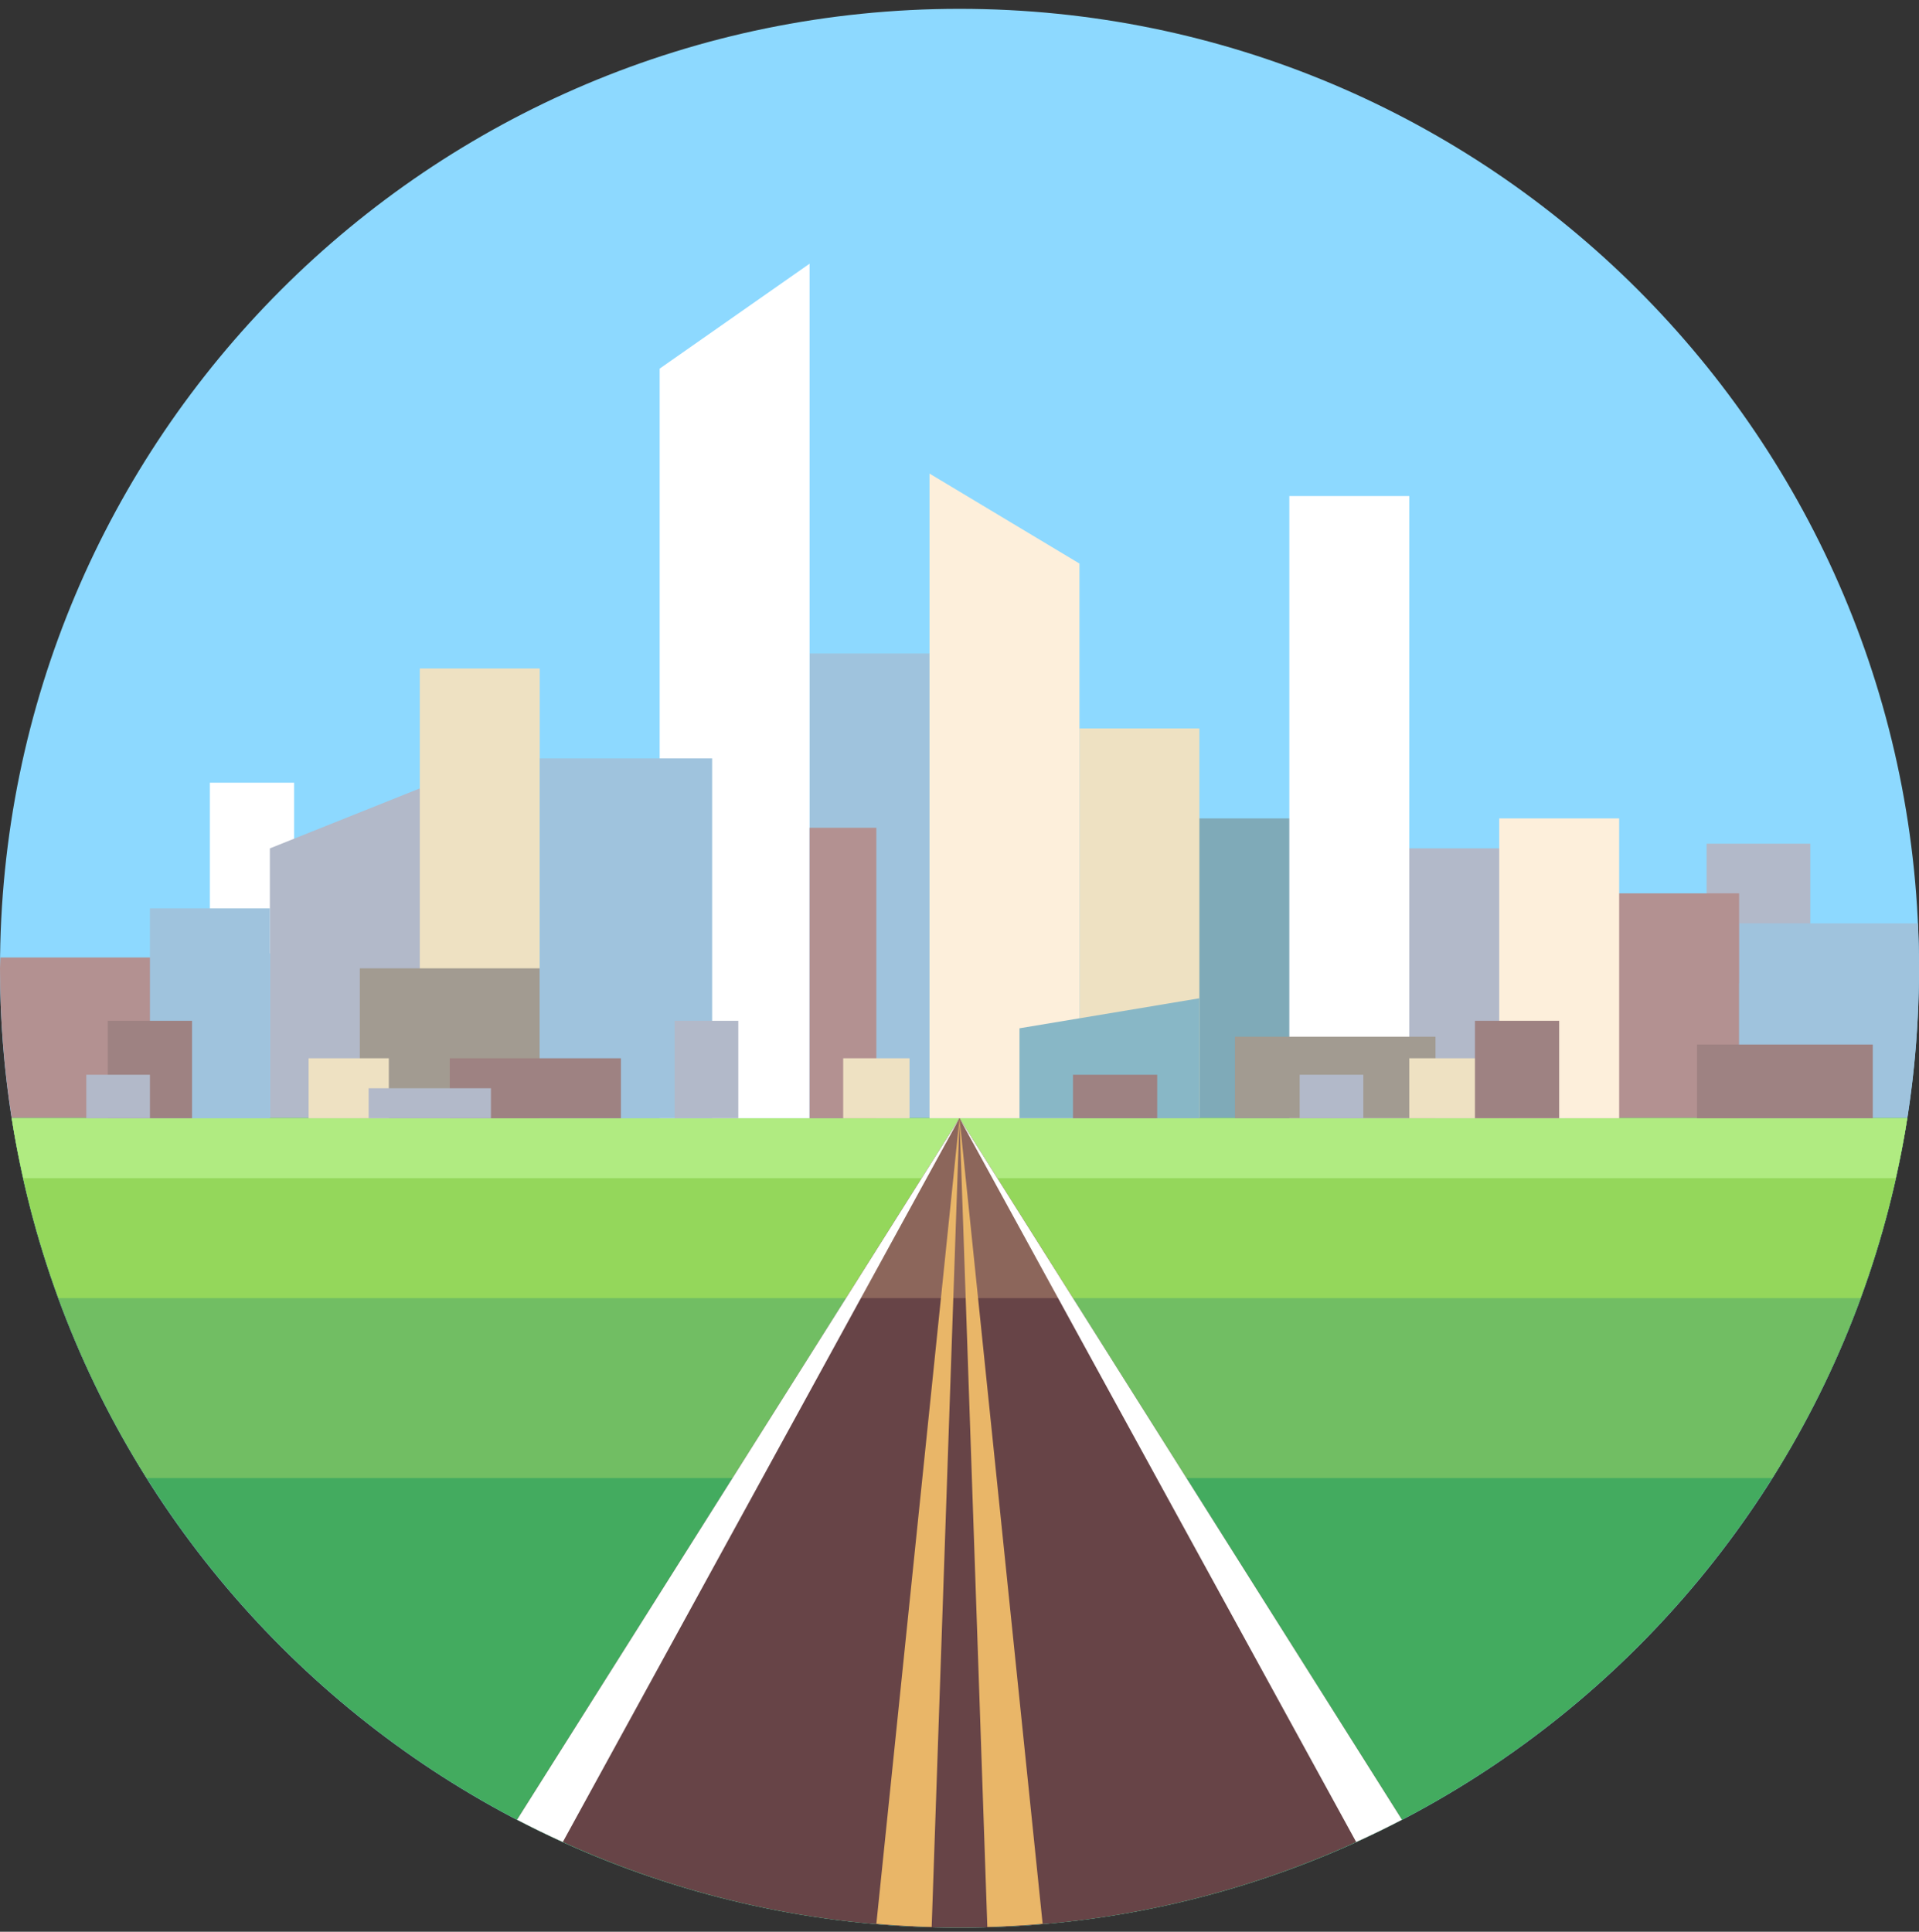 <svg viewBox="0 0 150 151" fill="none" xmlns="http://www.w3.org/2000/svg"><rect x="0" y="0" width="150" height="151" fill="#333333" stroke="none"/><g clip-path="url(#clip0)"><path d="M75 150.691C116.421 150.691 150 117.113 150 75.691C150 34.27 116.421 0.691 75 0.691C33.579 0.691 0 34.27 0 75.691C0 117.113 33.579 150.691 75 150.691Z" fill="#8DD9FF"/><path d="M22.991 61.181H16.406V74.519H22.991V61.181Z" fill="#fff"/><path d="M141.504 65.95H133.398V76.863H141.504V65.95Z" fill="#B2B9C9"/><path d="M135.938 87.41H149.083C149.682 83.591 150 79.679 150 75.691C150 74.513 149.965 73.341 149.911 72.176H135.938V87.41Z" fill="#9FC3DD"/><path d="M0.029 74.842C0.025 75.127 0 75.406 0 75.691C0 79.679 0.318 83.591 0.917 87.41H14.355V74.842H0.029Z" fill="#B39191"/><path d="M21.094 87.41H35.156L32.812 61.629L21.094 66.316V87.41Z" fill="#B2B9C9"/><path d="M104.077 63.973H90.454V87.41H104.077V63.973Z" fill="#7FAAB8"/><path d="M42.188 52.254H32.812V87.41H42.188V52.254Z" fill="#EEE1C2"/><path d="M93.75 56.941H84.375V87.41H93.75V56.941Z" fill="#EEE1C2"/><path d="M72.656 51.083H63.281V87.41H72.656V51.083Z" fill="#9FC3DD"/><path d="M121.143 66.316H107.52V87.41H121.143V66.316Z" fill="#B2B9C9"/><path d="M135.938 69.832H122.314V87.41H135.938V69.832Z" fill="#B39191"/><path d="M0.917 87.41C6.544 123.264 37.566 150.691 75 150.691C112.434 150.691 143.456 123.264 149.083 87.41H0.917Z" fill="#43AB5F"/><path d="M138.538 115.535C143.817 107.134 147.481 97.615 149.083 87.41H0.917C2.519 97.615 6.184 107.134 11.462 115.535H138.538Z" fill="#71BE63"/><path d="M4.575 101.473H145.425C147.076 96.97 148.32 92.271 149.083 87.41H0.917C1.68 92.271 2.925 96.97 4.575 101.473Z" fill="#94D75B"/><path d="M1.831 92.098H148.17C148.517 90.551 148.835 88.993 149.083 87.41H0.917C1.166 88.993 1.483 90.551 1.831 92.098Z" fill="#B0EB81"/><path d="M109.582 142.241C96.625 121.697 75 87.41 75 87.41L40.419 142.241C50.768 147.631 62.524 150.691 75 150.691C87.476 150.691 99.233 147.631 109.582 142.241Z" fill="#674447"/><path d="M83.869 101.473C78.661 93.215 75 87.41 75 87.41L66.131 101.473H83.869Z" fill="#8C665B"/><path d="M84.375 87.41V44.051L72.656 37.02V87.41" fill="#FDEFDB"/><path d="M51.562 28.816V87.41H63.281V34.969V20.613L51.562 28.816Z" fill="#fff"/><path d="M110.156 38.777H100.781V87.41H110.156V38.777Z" fill="#fff"/><path d="M42.188 87.41V75.691H28.125V87.41" fill="#A29B91"/><path d="M55.664 87.41V59.285H42.188V87.41" fill="#9FC3DD"/><path d="M93.75 87.41V78.035L79.688 80.379V87.41" fill="#88B7C6"/><path d="M126.562 63.973H117.188V87.41H126.562V63.973Z" fill="#FDEFDB"/><path d="M75 87.41L106.005 143.982C107.214 143.432 108.407 142.853 109.582 142.241L75 87.41Z" fill="#fff"/><path d="M75 87.41L40.419 142.241C41.593 142.852 42.786 143.432 43.995 143.982L75 87.41Z" fill="#fff"/><path d="M81.499 150.379L75 87.41L77.175 150.625C78.627 150.583 80.068 150.502 81.499 150.379Z" fill="#E9B668"/><path d="M75 87.41L68.501 150.379C69.931 150.502 71.373 150.583 72.825 150.625L75 87.41Z" fill="#E9B668"/><path d="M21.094 71.004H11.719V87.41H21.094V71.004Z" fill="#9FC3DD"/><path d="M112.207 81.038H96.533V87.41H112.207V81.038Z" fill="#A29B91"/><path d="M68.501 64.705H63.281V87.41H68.501V64.705Z" fill="#B39191"/><path d="M48.535 82.723H35.156V87.41H48.535V82.723Z" fill="#9E8282"/><path d="M30.392 82.723H24.121V87.41H30.392V82.723Z" fill="#EEE1C2"/><path d="M71.094 82.723H65.909V87.41H71.094V82.723Z" fill="#EEE1C2"/><path d="M118.506 82.723H110.156V87.41H118.506V82.723Z" fill="#EEE1C2"/><path d="M90.454 84.01H83.869V87.41H90.454V84.01Z" fill="#9E8282"/><path d="M121.875 79.793H115.29V87.41H121.875V79.793Z" fill="#9E8282"/><path d="M146.387 81.648H132.645V87.41H146.387V81.648Z" fill="#9E8282"/><path d="M15.011 79.793H8.426V87.41H15.011V79.793Z" fill="#9E8282"/><path d="M57.709 79.793H52.734V87.41H57.709V79.793Z" fill="#B2B9C9"/><path d="M106.565 84.01H101.59V87.41H106.565V84.01Z" fill="#B2B9C9"/><path d="M11.719 84.01H6.744V87.41H11.719V84.01Z" fill="#B2B9C9"/><path d="M38.375 85.066H28.814V87.41H38.375V85.066Z" fill="#B2B9C9"/></g><defs><clipPath id="clip0"><path fill="#fff" transform="translate(0 .691)" d="M0 0H150V150H0z"/></clipPath></defs></svg>